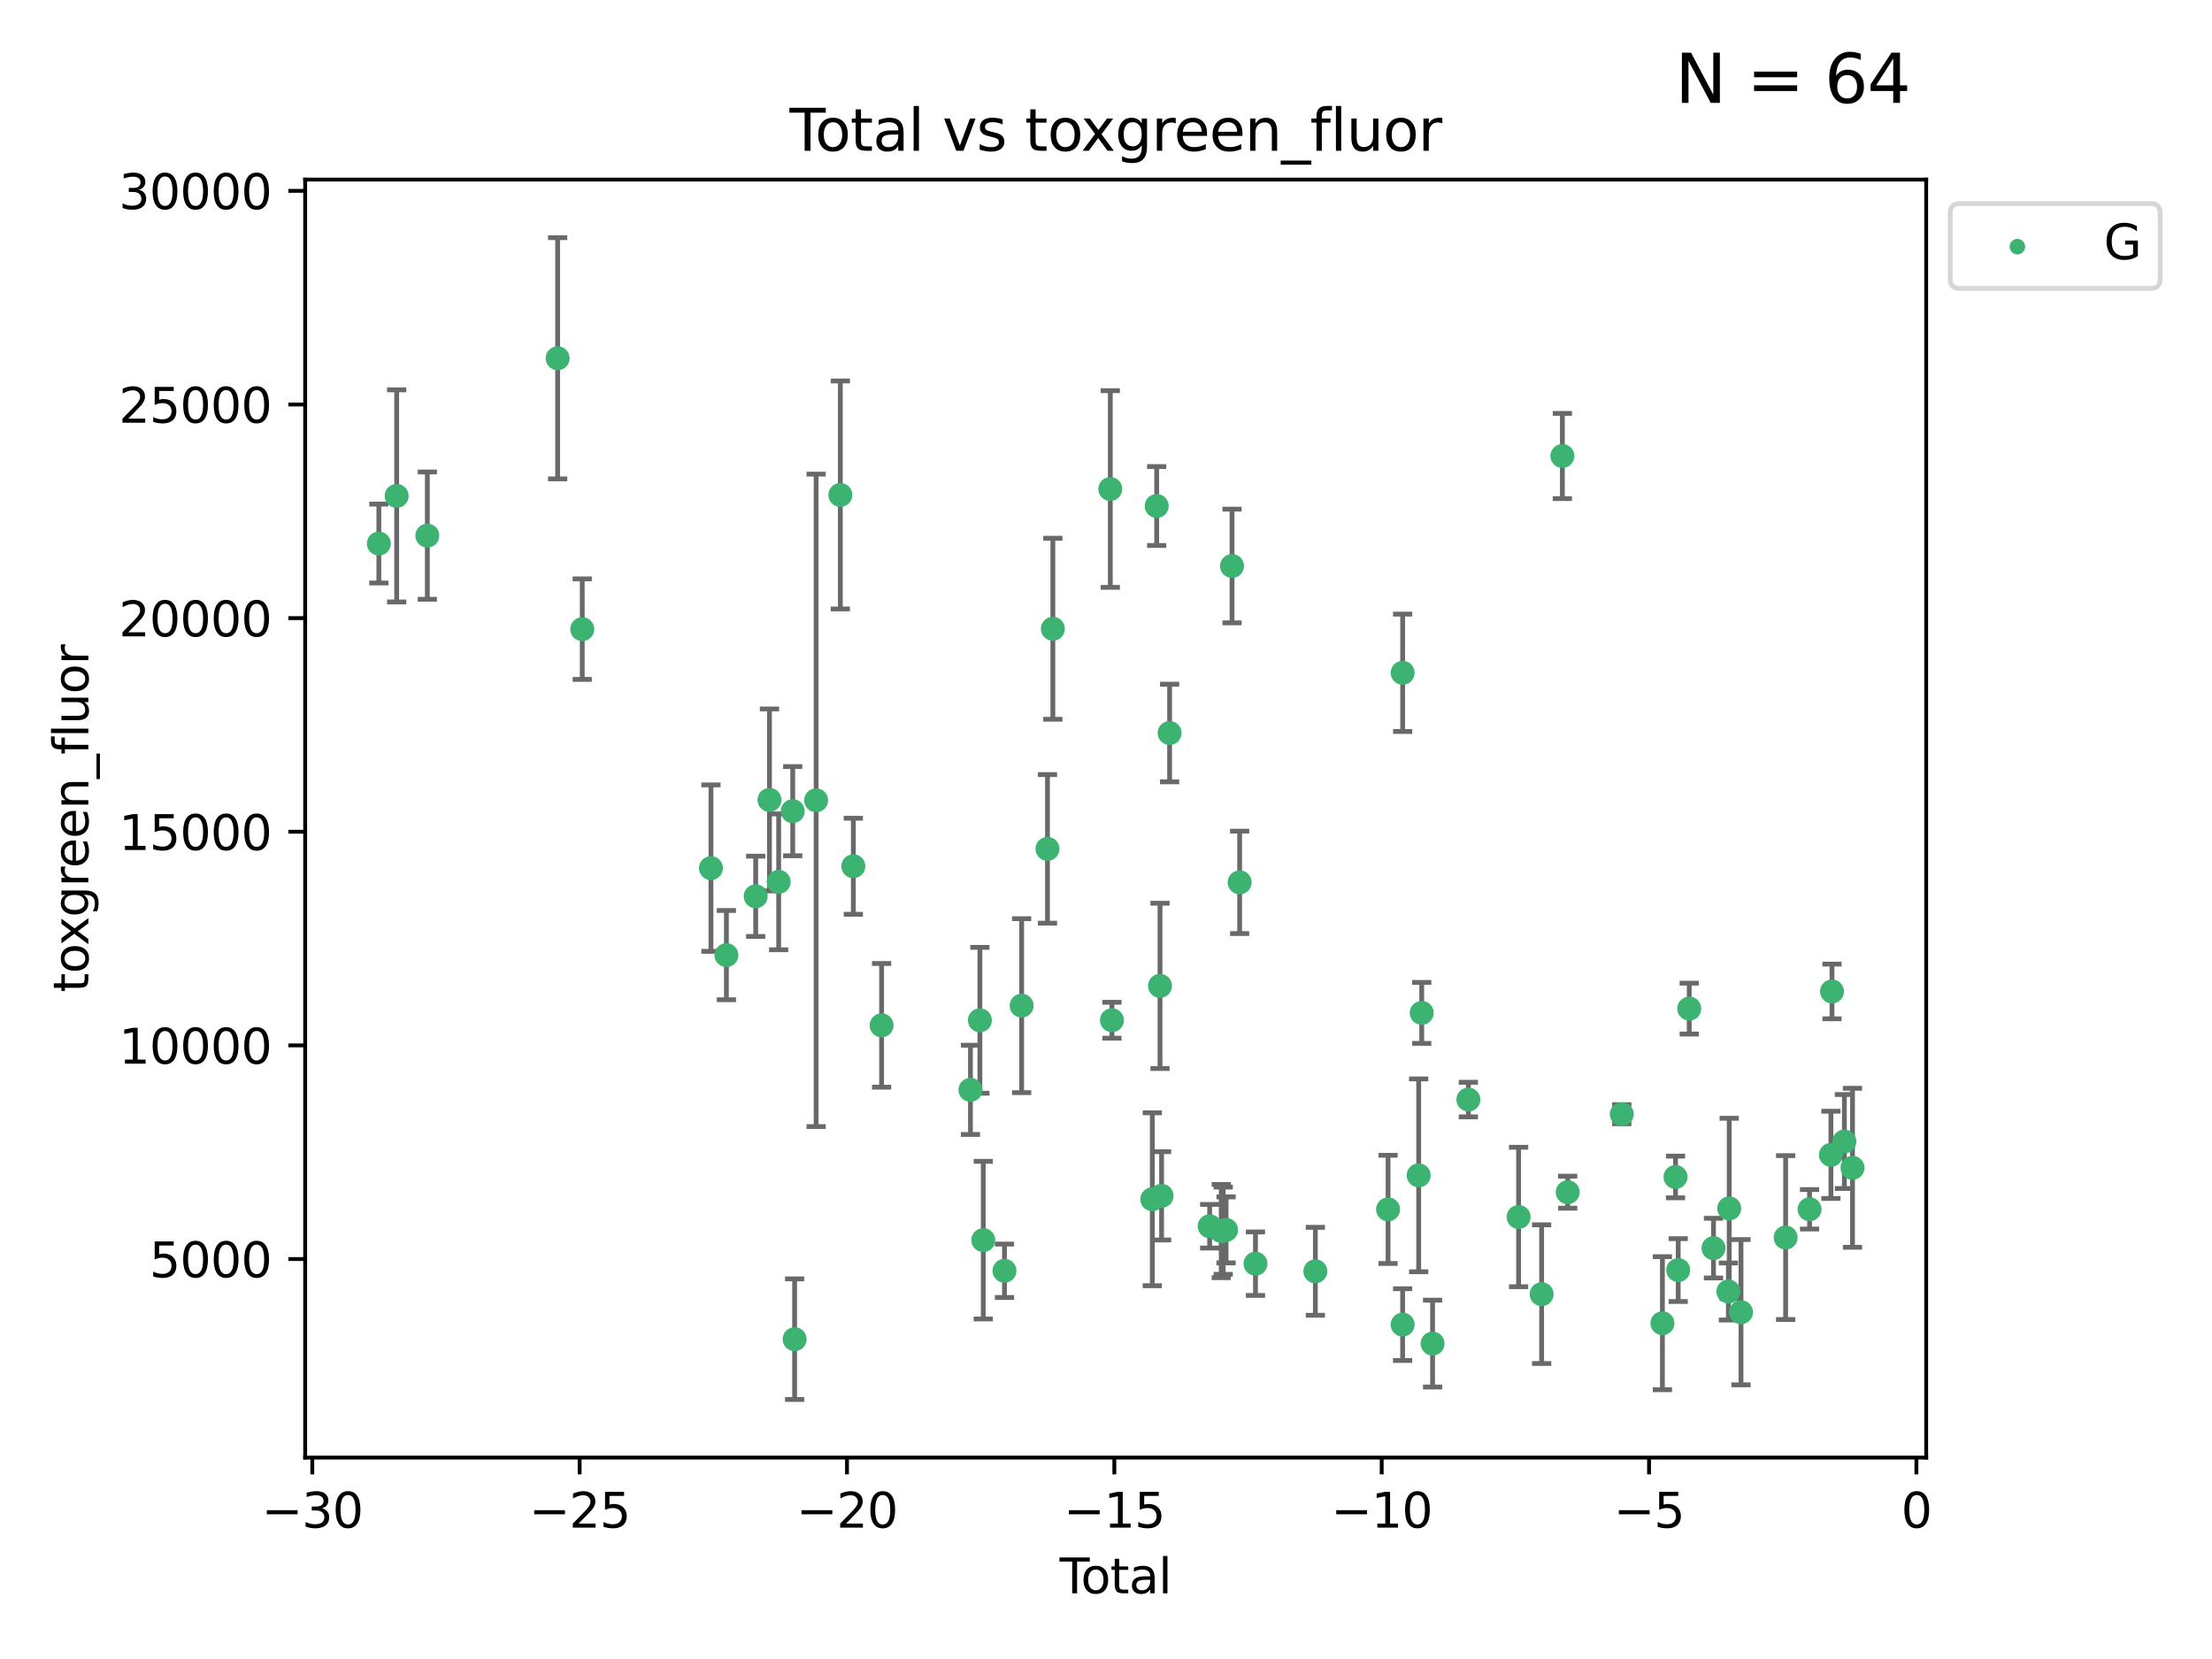 <?xml version="1.0" encoding="utf-8" standalone="no"?>
<!DOCTYPE svg PUBLIC "-//W3C//DTD SVG 1.1//EN"
  "http://www.w3.org/Graphics/SVG/1.1/DTD/svg11.dtd">
<svg xmlns:xlink="http://www.w3.org/1999/xlink" width="460.8pt" height="345.6pt" viewBox="0 0 460.8 345.6" xmlns="http://www.w3.org/2000/svg" version="1.1">
 <defs>
  <style type="text/css">*{stroke-linejoin: round; stroke-linecap: butt}</style>
 </defs>
 <g id="figure_1">
  <g id="patch_1">
   <path d="M 0 345.6 
L 460.8 345.6 
L 460.8 0 
L 0 0 
z
" style="fill: #ffffff"/>
  </g>
  <g id="axes_1">
   <g id="patch_2">
    <path d="M 63.571 303.64 
L 401.26 303.64 
L 401.26 37.411 
L 63.571 37.411 
z
" style="fill: #ffffff"/>
   </g>
   <g id="PathCollection_1">
    <defs>
     <path id="mf6fcb52a21" d="M 0 1.118 
C 0.297 1.118 0.581 1 0.791 0.791 
C 1 0.581 1.118 0.297 1.118 0 
C 1.118 -0.297 1 -0.581 0.791 -0.791 
C 0.581 -1 0.297 -1.118 0 -1.118 
C -0.297 -1.118 -0.581 -1 -0.791 -0.791 
C -1 -0.581 -1.118 -0.297 -1.118 0 
C -1.118 0.297 -1 0.581 -0.791 0.791 
C -0.581 1 -0.297 1.118 0 1.118 
z
" style="stroke: #3cb371"/>
    </defs>
    <g clip-path="url(#p28aef282be)">
     <use xlink:href="#mf6fcb52a21" x="78.921" y="113.233" style="fill: #3cb371; stroke: #3cb371"/>
     <use xlink:href="#mf6fcb52a21" x="82.633" y="103.307" style="fill: #3cb371; stroke: #3cb371"/>
     <use xlink:href="#mf6fcb52a21" x="89.023" y="111.581" style="fill: #3cb371; stroke: #3cb371"/>
     <use xlink:href="#mf6fcb52a21" x="116.167" y="74.635" style="fill: #3cb371; stroke: #3cb371"/>
     <use xlink:href="#mf6fcb52a21" x="121.291" y="131.062" style="fill: #3cb371; stroke: #3cb371"/>
     <use xlink:href="#mf6fcb52a21" x="148.104" y="180.846" style="fill: #3cb371; stroke: #3cb371"/>
     <use xlink:href="#mf6fcb52a21" x="151.322" y="198.966" style="fill: #3cb371; stroke: #3cb371"/>
     <use xlink:href="#mf6fcb52a21" x="157.426" y="186.714" style="fill: #3cb371; stroke: #3cb371"/>
     <use xlink:href="#mf6fcb52a21" x="160.295" y="166.636" style="fill: #3cb371; stroke: #3cb371"/>
     <use xlink:href="#mf6fcb52a21" x="162.212" y="183.704" style="fill: #3cb371; stroke: #3cb371"/>
     <use xlink:href="#mf6fcb52a21" x="165.138" y="168.98" style="fill: #3cb371; stroke: #3cb371"/>
     <use xlink:href="#mf6fcb52a21" x="165.534" y="278.978" style="fill: #3cb371; stroke: #3cb371"/>
     <use xlink:href="#mf6fcb52a21" x="170.015" y="166.723" style="fill: #3cb371; stroke: #3cb371"/>
     <use xlink:href="#mf6fcb52a21" x="175.058" y="103.106" style="fill: #3cb371; stroke: #3cb371"/>
     <use xlink:href="#mf6fcb52a21" x="177.766" y="180.452" style="fill: #3cb371; stroke: #3cb371"/>
     <use xlink:href="#mf6fcb52a21" x="183.65" y="213.596" style="fill: #3cb371; stroke: #3cb371"/>
     <use xlink:href="#mf6fcb52a21" x="202.164" y="227.038" style="fill: #3cb371; stroke: #3cb371"/>
     <use xlink:href="#mf6fcb52a21" x="204.131" y="212.546" style="fill: #3cb371; stroke: #3cb371"/>
     <use xlink:href="#mf6fcb52a21" x="204.833" y="258.347" style="fill: #3cb371; stroke: #3cb371"/>
     <use xlink:href="#mf6fcb52a21" x="209.252" y="264.728" style="fill: #3cb371; stroke: #3cb371"/>
     <use xlink:href="#mf6fcb52a21" x="212.827" y="209.497" style="fill: #3cb371; stroke: #3cb371"/>
     <use xlink:href="#mf6fcb52a21" x="218.21" y="176.836" style="fill: #3cb371; stroke: #3cb371"/>
     <use xlink:href="#mf6fcb52a21" x="219.327" y="130.983" style="fill: #3cb371; stroke: #3cb371"/>
     <use xlink:href="#mf6fcb52a21" x="231.297" y="101.869" style="fill: #3cb371; stroke: #3cb371"/>
     <use xlink:href="#mf6fcb52a21" x="231.64" y="212.532" style="fill: #3cb371; stroke: #3cb371"/>
     <use xlink:href="#mf6fcb52a21" x="240.047" y="249.83" style="fill: #3cb371; stroke: #3cb371"/>
     <use xlink:href="#mf6fcb52a21" x="240.96" y="105.412" style="fill: #3cb371; stroke: #3cb371"/>
     <use xlink:href="#mf6fcb52a21" x="241.65" y="205.375" style="fill: #3cb371; stroke: #3cb371"/>
     <use xlink:href="#mf6fcb52a21" x="241.978" y="249.115" style="fill: #3cb371; stroke: #3cb371"/>
     <use xlink:href="#mf6fcb52a21" x="243.65" y="152.697" style="fill: #3cb371; stroke: #3cb371"/>
     <use xlink:href="#mf6fcb52a21" x="251.994" y="255.448" style="fill: #3cb371; stroke: #3cb371"/>
     <use xlink:href="#mf6fcb52a21" x="254.408" y="256.446" style="fill: #3cb371; stroke: #3cb371"/>
     <use xlink:href="#mf6fcb52a21" x="254.818" y="256.379" style="fill: #3cb371; stroke: #3cb371"/>
     <use xlink:href="#mf6fcb52a21" x="255.414" y="256.212" style="fill: #3cb371; stroke: #3cb371"/>
     <use xlink:href="#mf6fcb52a21" x="256.653" y="117.904" style="fill: #3cb371; stroke: #3cb371"/>
     <use xlink:href="#mf6fcb52a21" x="258.242" y="183.813" style="fill: #3cb371; stroke: #3cb371"/>
     <use xlink:href="#mf6fcb52a21" x="261.539" y="263.246" style="fill: #3cb371; stroke: #3cb371"/>
     <use xlink:href="#mf6fcb52a21" x="274.013" y="264.835" style="fill: #3cb371; stroke: #3cb371"/>
     <use xlink:href="#mf6fcb52a21" x="289.158" y="251.936" style="fill: #3cb371; stroke: #3cb371"/>
     <use xlink:href="#mf6fcb52a21" x="292.193" y="275.94" style="fill: #3cb371; stroke: #3cb371"/>
     <use xlink:href="#mf6fcb52a21" x="292.199" y="140.158" style="fill: #3cb371; stroke: #3cb371"/>
     <use xlink:href="#mf6fcb52a21" x="295.535" y="244.847" style="fill: #3cb371; stroke: #3cb371"/>
     <use xlink:href="#mf6fcb52a21" x="296.17" y="211.001" style="fill: #3cb371; stroke: #3cb371"/>
     <use xlink:href="#mf6fcb52a21" x="298.434" y="279.897" style="fill: #3cb371; stroke: #3cb371"/>
     <use xlink:href="#mf6fcb52a21" x="305.888" y="229.059" style="fill: #3cb371; stroke: #3cb371"/>
     <use xlink:href="#mf6fcb52a21" x="316.353" y="253.522" style="fill: #3cb371; stroke: #3cb371"/>
     <use xlink:href="#mf6fcb52a21" x="321.152" y="269.596" style="fill: #3cb371; stroke: #3cb371"/>
     <use xlink:href="#mf6fcb52a21" x="325.471" y="94.99" style="fill: #3cb371; stroke: #3cb371"/>
     <use xlink:href="#mf6fcb52a21" x="326.583" y="248.354" style="fill: #3cb371; stroke: #3cb371"/>
     <use xlink:href="#mf6fcb52a21" x="337.849" y="232.114" style="fill: #3cb371; stroke: #3cb371"/>
     <use xlink:href="#mf6fcb52a21" x="346.311" y="275.648" style="fill: #3cb371; stroke: #3cb371"/>
     <use xlink:href="#mf6fcb52a21" x="349.042" y="245.187" style="fill: #3cb371; stroke: #3cb371"/>
     <use xlink:href="#mf6fcb52a21" x="349.601" y="264.581" style="fill: #3cb371; stroke: #3cb371"/>
     <use xlink:href="#mf6fcb52a21" x="351.899" y="210.108" style="fill: #3cb371; stroke: #3cb371"/>
     <use xlink:href="#mf6fcb52a21" x="356.954" y="260.009" style="fill: #3cb371; stroke: #3cb371"/>
     <use xlink:href="#mf6fcb52a21" x="360.056" y="269.042" style="fill: #3cb371; stroke: #3cb371"/>
     <use xlink:href="#mf6fcb52a21" x="360.225" y="251.732" style="fill: #3cb371; stroke: #3cb371"/>
     <use xlink:href="#mf6fcb52a21" x="362.682" y="273.358" style="fill: #3cb371; stroke: #3cb371"/>
     <use xlink:href="#mf6fcb52a21" x="371.979" y="257.805" style="fill: #3cb371; stroke: #3cb371"/>
     <use xlink:href="#mf6fcb52a21" x="376.963" y="251.919" style="fill: #3cb371; stroke: #3cb371"/>
     <use xlink:href="#mf6fcb52a21" x="381.414" y="240.576" style="fill: #3cb371; stroke: #3cb371"/>
     <use xlink:href="#mf6fcb52a21" x="381.637" y="206.535" style="fill: #3cb371; stroke: #3cb371"/>
     <use xlink:href="#mf6fcb52a21" x="384.218" y="237.797" style="fill: #3cb371; stroke: #3cb371"/>
     <use xlink:href="#mf6fcb52a21" x="385.911" y="243.276" style="fill: #3cb371; stroke: #3cb371"/>
    </g>
   </g>
   <g id="matplotlib.axis_1">
    <g id="xtick_1">
     <g id="line2d_1">
      <defs>
       <path id="m418c996af1" d="M 0 0 
L 0 3.5 
" style="stroke: #000000; stroke-width: 0.8"/>
      </defs>
      <g>
       <use xlink:href="#m418c996af1" x="65.054" y="303.64" style="stroke: #000000; stroke-width: 0.8"/>
      </g>
     </g>
     <g id="text_1">
      <!-- −30 -->
      <g transform="translate(54.502 318.238)scale(0.1 -0.1)">
       <defs>
        <path id="DejaVuSans-2212" d="M 678 2272 
L 4684 2272 
L 4684 1741 
L 678 1741 
L 678 2272 
z
" transform="scale(0.016)"/>
        <path id="DejaVuSans-33" d="M 2597 2516 
Q 3050 2419 3304 2112 
Q 3559 1806 3559 1356 
Q 3559 666 3084 287 
Q 2609 -91 1734 -91 
Q 1441 -91 1130 -33 
Q 819 25 488 141 
L 488 750 
Q 750 597 1062 519 
Q 1375 441 1716 441 
Q 2309 441 2620 675 
Q 2931 909 2931 1356 
Q 2931 1769 2642 2001 
Q 2353 2234 1838 2234 
L 1294 2234 
L 1294 2753 
L 1863 2753 
Q 2328 2753 2575 2939 
Q 2822 3125 2822 3475 
Q 2822 3834 2567 4026 
Q 2313 4219 1838 4219 
Q 1578 4219 1281 4162 
Q 984 4106 628 3988 
L 628 4550 
Q 988 4650 1302 4700 
Q 1616 4750 1894 4750 
Q 2613 4750 3031 4423 
Q 3450 4097 3450 3541 
Q 3450 3153 3228 2886 
Q 3006 2619 2597 2516 
z
" transform="scale(0.016)"/>
        <path id="DejaVuSans-30" d="M 2034 4250 
Q 1547 4250 1301 3770 
Q 1056 3291 1056 2328 
Q 1056 1369 1301 889 
Q 1547 409 2034 409 
Q 2525 409 2770 889 
Q 3016 1369 3016 2328 
Q 3016 3291 2770 3770 
Q 2525 4250 2034 4250 
z
M 2034 4750 
Q 2819 4750 3233 4129 
Q 3647 3509 3647 2328 
Q 3647 1150 3233 529 
Q 2819 -91 2034 -91 
Q 1250 -91 836 529 
Q 422 1150 422 2328 
Q 422 3509 836 4129 
Q 1250 4750 2034 4750 
z
" transform="scale(0.016)"/>
       </defs>
       <use xlink:href="#DejaVuSans-2212"/>
       <use xlink:href="#DejaVuSans-33" x="83.789"/>
       <use xlink:href="#DejaVuSans-30" x="147.412"/>
      </g>
     </g>
    </g>
    <g id="xtick_2">
     <g id="line2d_2">
      <g>
       <use xlink:href="#m418c996af1" x="120.749" y="303.64" style="stroke: #000000; stroke-width: 0.8"/>
      </g>
     </g>
     <g id="text_2">
      <!-- −25 -->
      <g transform="translate(110.196 318.238)scale(0.1 -0.1)">
       <defs>
        <path id="DejaVuSans-32" d="M 1228 531 
L 3431 531 
L 3431 0 
L 469 0 
L 469 531 
Q 828 903 1448 1529 
Q 2069 2156 2228 2338 
Q 2531 2678 2651 2914 
Q 2772 3150 2772 3378 
Q 2772 3750 2511 3984 
Q 2250 4219 1831 4219 
Q 1534 4219 1204 4116 
Q 875 4013 500 3803 
L 500 4441 
Q 881 4594 1212 4672 
Q 1544 4750 1819 4750 
Q 2544 4750 2975 4387 
Q 3406 4025 3406 3419 
Q 3406 3131 3298 2873 
Q 3191 2616 2906 2266 
Q 2828 2175 2409 1742 
Q 1991 1309 1228 531 
z
" transform="scale(0.016)"/>
        <path id="DejaVuSans-35" d="M 691 4666 
L 3169 4666 
L 3169 4134 
L 1269 4134 
L 1269 2991 
Q 1406 3038 1543 3061 
Q 1681 3084 1819 3084 
Q 2600 3084 3056 2656 
Q 3513 2228 3513 1497 
Q 3513 744 3044 326 
Q 2575 -91 1722 -91 
Q 1428 -91 1123 -41 
Q 819 9 494 109 
L 494 744 
Q 775 591 1075 516 
Q 1375 441 1709 441 
Q 2250 441 2565 725 
Q 2881 1009 2881 1497 
Q 2881 1984 2565 2268 
Q 2250 2553 1709 2553 
Q 1456 2553 1204 2497 
Q 953 2441 691 2322 
L 691 4666 
z
" transform="scale(0.016)"/>
       </defs>
       <use xlink:href="#DejaVuSans-2212"/>
       <use xlink:href="#DejaVuSans-32" x="83.789"/>
       <use xlink:href="#DejaVuSans-35" x="147.412"/>
      </g>
     </g>
    </g>
    <g id="xtick_3">
     <g id="line2d_3">
      <g>
       <use xlink:href="#m418c996af1" x="176.443" y="303.64" style="stroke: #000000; stroke-width: 0.8"/>
      </g>
     </g>
     <g id="text_3">
      <!-- −20 -->
      <g transform="translate(165.891 318.238)scale(0.1 -0.1)">
       <use xlink:href="#DejaVuSans-2212"/>
       <use xlink:href="#DejaVuSans-32" x="83.789"/>
       <use xlink:href="#DejaVuSans-30" x="147.412"/>
      </g>
     </g>
    </g>
    <g id="xtick_4">
     <g id="line2d_4">
      <g>
       <use xlink:href="#m418c996af1" x="232.138" y="303.64" style="stroke: #000000; stroke-width: 0.8"/>
      </g>
     </g>
     <g id="text_4">
      <!-- −15 -->
      <g transform="translate(221.586 318.238)scale(0.1 -0.1)">
       <defs>
        <path id="DejaVuSans-31" d="M 794 531 
L 1825 531 
L 1825 4091 
L 703 3866 
L 703 4441 
L 1819 4666 
L 2450 4666 
L 2450 531 
L 3481 531 
L 3481 0 
L 794 0 
L 794 531 
z
" transform="scale(0.016)"/>
       </defs>
       <use xlink:href="#DejaVuSans-2212"/>
       <use xlink:href="#DejaVuSans-31" x="83.789"/>
       <use xlink:href="#DejaVuSans-35" x="147.412"/>
      </g>
     </g>
    </g>
    <g id="xtick_5">
     <g id="line2d_5">
      <g>
       <use xlink:href="#m418c996af1" x="287.833" y="303.64" style="stroke: #000000; stroke-width: 0.8"/>
      </g>
     </g>
     <g id="text_5">
      <!-- −10 -->
      <g transform="translate(277.281 318.238)scale(0.1 -0.1)">
       <use xlink:href="#DejaVuSans-2212"/>
       <use xlink:href="#DejaVuSans-31" x="83.789"/>
       <use xlink:href="#DejaVuSans-30" x="147.412"/>
      </g>
     </g>
    </g>
    <g id="xtick_6">
     <g id="line2d_6">
      <g>
       <use xlink:href="#m418c996af1" x="343.528" y="303.64" style="stroke: #000000; stroke-width: 0.8"/>
      </g>
     </g>
     <g id="text_6">
      <!-- −5 -->
      <g transform="translate(336.156 318.238)scale(0.1 -0.1)">
       <use xlink:href="#DejaVuSans-2212"/>
       <use xlink:href="#DejaVuSans-35" x="83.789"/>
      </g>
     </g>
    </g>
    <g id="xtick_7">
     <g id="line2d_7">
      <g>
       <use xlink:href="#m418c996af1" x="399.222" y="303.64" style="stroke: #000000; stroke-width: 0.8"/>
      </g>
     </g>
     <g id="text_7">
      <!-- 0 -->
      <g transform="translate(396.041 318.238)scale(0.1 -0.1)">
       <use xlink:href="#DejaVuSans-30"/>
      </g>
     </g>
    </g>
    <g id="text_8">
     <!-- Total -->
     <g transform="translate(220.739 331.917)scale(0.1 -0.1)">
      <defs>
       <path id="DejaVuSans-54" d="M -19 4666 
L 3928 4666 
L 3928 4134 
L 2272 4134 
L 2272 0 
L 1638 0 
L 1638 4134 
L -19 4134 
L -19 4666 
z
" transform="scale(0.016)"/>
       <path id="DejaVuSans-6f" d="M 1959 3097 
Q 1497 3097 1228 2736 
Q 959 2375 959 1747 
Q 959 1119 1226 758 
Q 1494 397 1959 397 
Q 2419 397 2687 759 
Q 2956 1122 2956 1747 
Q 2956 2369 2687 2733 
Q 2419 3097 1959 3097 
z
M 1959 3584 
Q 2709 3584 3137 3096 
Q 3566 2609 3566 1747 
Q 3566 888 3137 398 
Q 2709 -91 1959 -91 
Q 1206 -91 779 398 
Q 353 888 353 1747 
Q 353 2609 779 3096 
Q 1206 3584 1959 3584 
z
" transform="scale(0.016)"/>
       <path id="DejaVuSans-74" d="M 1172 4494 
L 1172 3500 
L 2356 3500 
L 2356 3053 
L 1172 3053 
L 1172 1153 
Q 1172 725 1289 603 
Q 1406 481 1766 481 
L 2356 481 
L 2356 0 
L 1766 0 
Q 1100 0 847 248 
Q 594 497 594 1153 
L 594 3053 
L 172 3053 
L 172 3500 
L 594 3500 
L 594 4494 
L 1172 4494 
z
" transform="scale(0.016)"/>
       <path id="DejaVuSans-61" d="M 2194 1759 
Q 1497 1759 1228 1600 
Q 959 1441 959 1056 
Q 959 750 1161 570 
Q 1363 391 1709 391 
Q 2188 391 2477 730 
Q 2766 1069 2766 1631 
L 2766 1759 
L 2194 1759 
z
M 3341 1997 
L 3341 0 
L 2766 0 
L 2766 531 
Q 2569 213 2275 61 
Q 1981 -91 1556 -91 
Q 1019 -91 701 211 
Q 384 513 384 1019 
Q 384 1609 779 1909 
Q 1175 2209 1959 2209 
L 2766 2209 
L 2766 2266 
Q 2766 2663 2505 2880 
Q 2244 3097 1772 3097 
Q 1472 3097 1187 3025 
Q 903 2953 641 2809 
L 641 3341 
Q 956 3463 1253 3523 
Q 1550 3584 1831 3584 
Q 2591 3584 2966 3190 
Q 3341 2797 3341 1997 
z
" transform="scale(0.016)"/>
       <path id="DejaVuSans-6c" d="M 603 4863 
L 1178 4863 
L 1178 0 
L 603 0 
L 603 4863 
z
" transform="scale(0.016)"/>
      </defs>
      <use xlink:href="#DejaVuSans-54"/>
      <use xlink:href="#DejaVuSans-6f" x="44.084"/>
      <use xlink:href="#DejaVuSans-74" x="105.266"/>
      <use xlink:href="#DejaVuSans-61" x="144.475"/>
      <use xlink:href="#DejaVuSans-6c" x="205.754"/>
     </g>
    </g>
   </g>
   <g id="matplotlib.axis_2">
    <g id="ytick_1">
     <g id="line2d_8">
      <defs>
       <path id="m7e82c7d808" d="M 0 0 
L -3.5 0 
" style="stroke: #000000; stroke-width: 0.8"/>
      </defs>
      <g>
       <use xlink:href="#m7e82c7d808" x="63.571" y="262.28" style="stroke: #000000; stroke-width: 0.8"/>
      </g>
     </g>
     <g id="text_9">
      <!-- 5000 -->
      <g transform="translate(31.121 266.079)scale(0.1 -0.1)">
       <use xlink:href="#DejaVuSans-35"/>
       <use xlink:href="#DejaVuSans-30" x="63.623"/>
       <use xlink:href="#DejaVuSans-30" x="127.246"/>
       <use xlink:href="#DejaVuSans-30" x="190.869"/>
      </g>
     </g>
    </g>
    <g id="ytick_2">
     <g id="line2d_9">
      <g>
       <use xlink:href="#m7e82c7d808" x="63.571" y="217.776" style="stroke: #000000; stroke-width: 0.8"/>
      </g>
     </g>
     <g id="text_10">
      <!-- 10000 -->
      <g transform="translate(24.759 221.575)scale(0.1 -0.1)">
       <use xlink:href="#DejaVuSans-31"/>
       <use xlink:href="#DejaVuSans-30" x="63.623"/>
       <use xlink:href="#DejaVuSans-30" x="127.246"/>
       <use xlink:href="#DejaVuSans-30" x="190.869"/>
       <use xlink:href="#DejaVuSans-30" x="254.492"/>
      </g>
     </g>
    </g>
    <g id="ytick_3">
     <g id="line2d_10">
      <g>
       <use xlink:href="#m7e82c7d808" x="63.571" y="173.271" style="stroke: #000000; stroke-width: 0.8"/>
      </g>
     </g>
     <g id="text_11">
      <!-- 15000 -->
      <g transform="translate(24.759 177.07)scale(0.1 -0.1)">
       <use xlink:href="#DejaVuSans-31"/>
       <use xlink:href="#DejaVuSans-35" x="63.623"/>
       <use xlink:href="#DejaVuSans-30" x="127.246"/>
       <use xlink:href="#DejaVuSans-30" x="190.869"/>
       <use xlink:href="#DejaVuSans-30" x="254.492"/>
      </g>
     </g>
    </g>
    <g id="ytick_4">
     <g id="line2d_11">
      <g>
       <use xlink:href="#m7e82c7d808" x="63.571" y="128.766" style="stroke: #000000; stroke-width: 0.8"/>
      </g>
     </g>
     <g id="text_12">
      <!-- 20000 -->
      <g transform="translate(24.759 132.566)scale(0.1 -0.1)">
       <use xlink:href="#DejaVuSans-32"/>
       <use xlink:href="#DejaVuSans-30" x="63.623"/>
       <use xlink:href="#DejaVuSans-30" x="127.246"/>
       <use xlink:href="#DejaVuSans-30" x="190.869"/>
       <use xlink:href="#DejaVuSans-30" x="254.492"/>
      </g>
     </g>
    </g>
    <g id="ytick_5">
     <g id="line2d_12">
      <g>
       <use xlink:href="#m7e82c7d808" x="63.571" y="84.262" style="stroke: #000000; stroke-width: 0.8"/>
      </g>
     </g>
     <g id="text_13">
      <!-- 25000 -->
      <g transform="translate(24.759 88.061)scale(0.1 -0.1)">
       <use xlink:href="#DejaVuSans-32"/>
       <use xlink:href="#DejaVuSans-35" x="63.623"/>
       <use xlink:href="#DejaVuSans-30" x="127.246"/>
       <use xlink:href="#DejaVuSans-30" x="190.869"/>
       <use xlink:href="#DejaVuSans-30" x="254.492"/>
      </g>
     </g>
    </g>
    <g id="ytick_6">
     <g id="line2d_13">
      <g>
       <use xlink:href="#m7e82c7d808" x="63.571" y="39.757" style="stroke: #000000; stroke-width: 0.8"/>
      </g>
     </g>
     <g id="text_14">
      <!-- 30000 -->
      <g transform="translate(24.759 43.557)scale(0.1 -0.1)">
       <use xlink:href="#DejaVuSans-33"/>
       <use xlink:href="#DejaVuSans-30" x="63.623"/>
       <use xlink:href="#DejaVuSans-30" x="127.246"/>
       <use xlink:href="#DejaVuSans-30" x="190.869"/>
       <use xlink:href="#DejaVuSans-30" x="254.492"/>
      </g>
     </g>
    </g>
    <g id="text_15">
     <!-- toxgreen_fluor -->
     <g transform="translate(18.401 206.72)rotate(-90)scale(0.1 -0.1)">
      <defs>
       <path id="DejaVuSans-78" d="M 3513 3500 
L 2247 1797 
L 3578 0 
L 2900 0 
L 1881 1375 
L 863 0 
L 184 0 
L 1544 1831 
L 300 3500 
L 978 3500 
L 1906 2253 
L 2834 3500 
L 3513 3500 
z
" transform="scale(0.016)"/>
       <path id="DejaVuSans-67" d="M 2906 1791 
Q 2906 2416 2648 2759 
Q 2391 3103 1925 3103 
Q 1463 3103 1205 2759 
Q 947 2416 947 1791 
Q 947 1169 1205 825 
Q 1463 481 1925 481 
Q 2391 481 2648 825 
Q 2906 1169 2906 1791 
z
M 3481 434 
Q 3481 -459 3084 -895 
Q 2688 -1331 1869 -1331 
Q 1566 -1331 1297 -1286 
Q 1028 -1241 775 -1147 
L 775 -588 
Q 1028 -725 1275 -790 
Q 1522 -856 1778 -856 
Q 2344 -856 2625 -561 
Q 2906 -266 2906 331 
L 2906 616 
Q 2728 306 2450 153 
Q 2172 0 1784 0 
Q 1141 0 747 490 
Q 353 981 353 1791 
Q 353 2603 747 3093 
Q 1141 3584 1784 3584 
Q 2172 3584 2450 3431 
Q 2728 3278 2906 2969 
L 2906 3500 
L 3481 3500 
L 3481 434 
z
" transform="scale(0.016)"/>
       <path id="DejaVuSans-72" d="M 2631 2963 
Q 2534 3019 2420 3045 
Q 2306 3072 2169 3072 
Q 1681 3072 1420 2755 
Q 1159 2438 1159 1844 
L 1159 0 
L 581 0 
L 581 3500 
L 1159 3500 
L 1159 2956 
Q 1341 3275 1631 3429 
Q 1922 3584 2338 3584 
Q 2397 3584 2469 3576 
Q 2541 3569 2628 3553 
L 2631 2963 
z
" transform="scale(0.016)"/>
       <path id="DejaVuSans-65" d="M 3597 1894 
L 3597 1613 
L 953 1613 
Q 991 1019 1311 708 
Q 1631 397 2203 397 
Q 2534 397 2845 478 
Q 3156 559 3463 722 
L 3463 178 
Q 3153 47 2828 -22 
Q 2503 -91 2169 -91 
Q 1331 -91 842 396 
Q 353 884 353 1716 
Q 353 2575 817 3079 
Q 1281 3584 2069 3584 
Q 2775 3584 3186 3129 
Q 3597 2675 3597 1894 
z
M 3022 2063 
Q 3016 2534 2758 2815 
Q 2500 3097 2075 3097 
Q 1594 3097 1305 2825 
Q 1016 2553 972 2059 
L 3022 2063 
z
" transform="scale(0.016)"/>
       <path id="DejaVuSans-6e" d="M 3513 2113 
L 3513 0 
L 2938 0 
L 2938 2094 
Q 2938 2591 2744 2837 
Q 2550 3084 2163 3084 
Q 1697 3084 1428 2787 
Q 1159 2491 1159 1978 
L 1159 0 
L 581 0 
L 581 3500 
L 1159 3500 
L 1159 2956 
Q 1366 3272 1645 3428 
Q 1925 3584 2291 3584 
Q 2894 3584 3203 3211 
Q 3513 2838 3513 2113 
z
" transform="scale(0.016)"/>
       <path id="DejaVuSans-5f" d="M 3263 -1063 
L 3263 -1509 
L -63 -1509 
L -63 -1063 
L 3263 -1063 
z
" transform="scale(0.016)"/>
       <path id="DejaVuSans-66" d="M 2375 4863 
L 2375 4384 
L 1825 4384 
Q 1516 4384 1395 4259 
Q 1275 4134 1275 3809 
L 1275 3500 
L 2222 3500 
L 2222 3053 
L 1275 3053 
L 1275 0 
L 697 0 
L 697 3053 
L 147 3053 
L 147 3500 
L 697 3500 
L 697 3744 
Q 697 4328 969 4595 
Q 1241 4863 1831 4863 
L 2375 4863 
z
" transform="scale(0.016)"/>
       <path id="DejaVuSans-75" d="M 544 1381 
L 544 3500 
L 1119 3500 
L 1119 1403 
Q 1119 906 1312 657 
Q 1506 409 1894 409 
Q 2359 409 2629 706 
Q 2900 1003 2900 1516 
L 2900 3500 
L 3475 3500 
L 3475 0 
L 2900 0 
L 2900 538 
Q 2691 219 2414 64 
Q 2138 -91 1772 -91 
Q 1169 -91 856 284 
Q 544 659 544 1381 
z
M 1991 3584 
L 1991 3584 
z
" transform="scale(0.016)"/>
      </defs>
      <use xlink:href="#DejaVuSans-74"/>
      <use xlink:href="#DejaVuSans-6f" x="39.209"/>
      <use xlink:href="#DejaVuSans-78" x="97.266"/>
      <use xlink:href="#DejaVuSans-67" x="156.445"/>
      <use xlink:href="#DejaVuSans-72" x="219.922"/>
      <use xlink:href="#DejaVuSans-65" x="258.785"/>
      <use xlink:href="#DejaVuSans-65" x="320.309"/>
      <use xlink:href="#DejaVuSans-6e" x="381.832"/>
      <use xlink:href="#DejaVuSans-5f" x="445.211"/>
      <use xlink:href="#DejaVuSans-66" x="495.211"/>
      <use xlink:href="#DejaVuSans-6c" x="530.416"/>
      <use xlink:href="#DejaVuSans-75" x="558.199"/>
      <use xlink:href="#DejaVuSans-6f" x="621.578"/>
      <use xlink:href="#DejaVuSans-72" x="682.76"/>
     </g>
    </g>
   </g>
   <g id="LineCollection_1">
    <path d="M 78.921 121.452 
L 78.921 105.014 
" clip-path="url(#p28aef282be)" style="fill: none; stroke: #696969"/>
    <path d="M 82.633 125.4 
L 82.633 81.213 
" clip-path="url(#p28aef282be)" style="fill: none; stroke: #696969"/>
    <path d="M 89.023 124.842 
L 89.023 98.321 
" clip-path="url(#p28aef282be)" style="fill: none; stroke: #696969"/>
    <path d="M 116.167 99.758 
L 116.167 49.513 
" clip-path="url(#p28aef282be)" style="fill: none; stroke: #696969"/>
    <path d="M 121.291 141.534 
L 121.291 120.591 
" clip-path="url(#p28aef282be)" style="fill: none; stroke: #696969"/>
    <path d="M 148.104 198.182 
L 148.104 163.511 
" clip-path="url(#p28aef282be)" style="fill: none; stroke: #696969"/>
    <path d="M 151.322 208.262 
L 151.322 189.671 
" clip-path="url(#p28aef282be)" style="fill: none; stroke: #696969"/>
    <path d="M 157.426 195.077 
L 157.426 178.351 
" clip-path="url(#p28aef282be)" style="fill: none; stroke: #696969"/>
    <path d="M 160.295 185.587 
L 160.295 147.684 
" clip-path="url(#p28aef282be)" style="fill: none; stroke: #696969"/>
    <path d="M 162.212 197.857 
L 162.212 169.55 
" clip-path="url(#p28aef282be)" style="fill: none; stroke: #696969"/>
    <path d="M 165.138 178.273 
L 165.138 159.686 
" clip-path="url(#p28aef282be)" style="fill: none; stroke: #696969"/>
    <path d="M 165.534 291.539 
L 165.534 266.417 
" clip-path="url(#p28aef282be)" style="fill: none; stroke: #696969"/>
    <path d="M 170.015 234.685 
L 170.015 98.761 
" clip-path="url(#p28aef282be)" style="fill: none; stroke: #696969"/>
    <path d="M 175.058 126.851 
L 175.058 79.362 
" clip-path="url(#p28aef282be)" style="fill: none; stroke: #696969"/>
    <path d="M 177.766 190.455 
L 177.766 170.449 
" clip-path="url(#p28aef282be)" style="fill: none; stroke: #696969"/>
    <path d="M 183.65 226.481 
L 183.65 200.711 
" clip-path="url(#p28aef282be)" style="fill: none; stroke: #696969"/>
    <path d="M 202.164 236.332 
L 202.164 217.743 
" clip-path="url(#p28aef282be)" style="fill: none; stroke: #696969"/>
    <path d="M 204.131 227.736 
L 204.131 197.355 
" clip-path="url(#p28aef282be)" style="fill: none; stroke: #696969"/>
    <path d="M 204.833 274.768 
L 204.833 241.926 
" clip-path="url(#p28aef282be)" style="fill: none; stroke: #696969"/>
    <path d="M 209.252 270.289 
L 209.252 259.167 
" clip-path="url(#p28aef282be)" style="fill: none; stroke: #696969"/>
    <path d="M 212.827 227.615 
L 212.827 191.378 
" clip-path="url(#p28aef282be)" style="fill: none; stroke: #696969"/>
    <path d="M 218.21 192.315 
L 218.21 161.357 
" clip-path="url(#p28aef282be)" style="fill: none; stroke: #696969"/>
    <path d="M 219.327 149.836 
L 219.327 112.13 
" clip-path="url(#p28aef282be)" style="fill: none; stroke: #696969"/>
    <path d="M 231.297 122.356 
L 231.297 81.383 
" clip-path="url(#p28aef282be)" style="fill: none; stroke: #696969"/>
    <path d="M 231.64 216.273 
L 231.64 208.791 
" clip-path="url(#p28aef282be)" style="fill: none; stroke: #696969"/>
    <path d="M 240.047 267.843 
L 240.047 231.817 
" clip-path="url(#p28aef282be)" style="fill: none; stroke: #696969"/>
    <path d="M 240.96 113.633 
L 240.96 97.191 
" clip-path="url(#p28aef282be)" style="fill: none; stroke: #696969"/>
    <path d="M 241.65 222.587 
L 241.65 188.164 
" clip-path="url(#p28aef282be)" style="fill: none; stroke: #696969"/>
    <path d="M 241.978 258.311 
L 241.978 239.919 
" clip-path="url(#p28aef282be)" style="fill: none; stroke: #696969"/>
    <path d="M 243.65 162.865 
L 243.65 142.529 
" clip-path="url(#p28aef282be)" style="fill: none; stroke: #696969"/>
    <path d="M 251.994 259.991 
L 251.994 250.906 
" clip-path="url(#p28aef282be)" style="fill: none; stroke: #696969"/>
    <path d="M 254.408 266.158 
L 254.408 246.735 
" clip-path="url(#p28aef282be)" style="fill: none; stroke: #696969"/>
    <path d="M 254.818 265.466 
L 254.818 247.292 
" clip-path="url(#p28aef282be)" style="fill: none; stroke: #696969"/>
    <path d="M 255.414 263.086 
L 255.414 249.337 
" clip-path="url(#p28aef282be)" style="fill: none; stroke: #696969"/>
    <path d="M 256.653 129.748 
L 256.653 106.06 
" clip-path="url(#p28aef282be)" style="fill: none; stroke: #696969"/>
    <path d="M 258.242 194.479 
L 258.242 173.146 
" clip-path="url(#p28aef282be)" style="fill: none; stroke: #696969"/>
    <path d="M 261.539 269.865 
L 261.539 256.627 
" clip-path="url(#p28aef282be)" style="fill: none; stroke: #696969"/>
    <path d="M 274.013 273.993 
L 274.013 255.678 
" clip-path="url(#p28aef282be)" style="fill: none; stroke: #696969"/>
    <path d="M 289.158 263.205 
L 289.158 240.667 
" clip-path="url(#p28aef282be)" style="fill: none; stroke: #696969"/>
    <path d="M 292.193 283.415 
L 292.193 268.465 
" clip-path="url(#p28aef282be)" style="fill: none; stroke: #696969"/>
    <path d="M 292.199 152.384 
L 292.199 127.931 
" clip-path="url(#p28aef282be)" style="fill: none; stroke: #696969"/>
    <path d="M 295.535 264.938 
L 295.535 224.757 
" clip-path="url(#p28aef282be)" style="fill: none; stroke: #696969"/>
    <path d="M 296.17 217.354 
L 296.17 204.648 
" clip-path="url(#p28aef282be)" style="fill: none; stroke: #696969"/>
    <path d="M 298.434 288.941 
L 298.434 270.852 
" clip-path="url(#p28aef282be)" style="fill: none; stroke: #696969"/>
    <path d="M 305.888 232.66 
L 305.888 225.459 
" clip-path="url(#p28aef282be)" style="fill: none; stroke: #696969"/>
    <path d="M 316.353 268.046 
L 316.353 238.997 
" clip-path="url(#p28aef282be)" style="fill: none; stroke: #696969"/>
    <path d="M 321.152 284.043 
L 321.152 255.148 
" clip-path="url(#p28aef282be)" style="fill: none; stroke: #696969"/>
    <path d="M 325.471 103.864 
L 325.471 86.117 
" clip-path="url(#p28aef282be)" style="fill: none; stroke: #696969"/>
    <path d="M 326.583 251.689 
L 326.583 245.019 
" clip-path="url(#p28aef282be)" style="fill: none; stroke: #696969"/>
    <path d="M 337.849 234.103 
L 337.849 230.125 
" clip-path="url(#p28aef282be)" style="fill: none; stroke: #696969"/>
    <path d="M 346.311 289.507 
L 346.311 261.79 
" clip-path="url(#p28aef282be)" style="fill: none; stroke: #696969"/>
    <path d="M 349.042 249.527 
L 349.042 240.846 
" clip-path="url(#p28aef282be)" style="fill: none; stroke: #696969"/>
    <path d="M 349.601 271.128 
L 349.601 258.035 
" clip-path="url(#p28aef282be)" style="fill: none; stroke: #696969"/>
    <path d="M 351.899 215.408 
L 351.899 204.808 
" clip-path="url(#p28aef282be)" style="fill: none; stroke: #696969"/>
    <path d="M 356.954 266.223 
L 356.954 253.794 
" clip-path="url(#p28aef282be)" style="fill: none; stroke: #696969"/>
    <path d="M 360.056 274.982 
L 360.056 263.102 
" clip-path="url(#p28aef282be)" style="fill: none; stroke: #696969"/>
    <path d="M 360.225 270.508 
L 360.225 232.956 
" clip-path="url(#p28aef282be)" style="fill: none; stroke: #696969"/>
    <path d="M 362.682 288.487 
L 362.682 258.229 
" clip-path="url(#p28aef282be)" style="fill: none; stroke: #696969"/>
    <path d="M 371.979 274.873 
L 371.979 240.738 
" clip-path="url(#p28aef282be)" style="fill: none; stroke: #696969"/>
    <path d="M 376.963 256.03 
L 376.963 247.807 
" clip-path="url(#p28aef282be)" style="fill: none; stroke: #696969"/>
    <path d="M 381.414 249.662 
L 381.414 231.489 
" clip-path="url(#p28aef282be)" style="fill: none; stroke: #696969"/>
    <path d="M 381.637 212.229 
L 381.637 200.84 
" clip-path="url(#p28aef282be)" style="fill: none; stroke: #696969"/>
    <path d="M 384.218 247.585 
L 384.218 228.01 
" clip-path="url(#p28aef282be)" style="fill: none; stroke: #696969"/>
    <path d="M 385.911 259.839 
L 385.911 226.712 
" clip-path="url(#p28aef282be)" style="fill: none; stroke: #696969"/>
   </g>
   <g id="line2d_14">
    <defs>
     <path id="m8096241540" d="M 2 0 
L -2 -0 
" style="stroke: #696969"/>
    </defs>
    <g clip-path="url(#p28aef282be)">
     <use xlink:href="#m8096241540" x="78.921" y="121.452" style="fill: #696969; stroke: #696969"/>
     <use xlink:href="#m8096241540" x="82.633" y="125.4" style="fill: #696969; stroke: #696969"/>
     <use xlink:href="#m8096241540" x="89.023" y="124.842" style="fill: #696969; stroke: #696969"/>
     <use xlink:href="#m8096241540" x="116.167" y="99.758" style="fill: #696969; stroke: #696969"/>
     <use xlink:href="#m8096241540" x="121.291" y="141.534" style="fill: #696969; stroke: #696969"/>
     <use xlink:href="#m8096241540" x="148.104" y="198.182" style="fill: #696969; stroke: #696969"/>
     <use xlink:href="#m8096241540" x="151.322" y="208.262" style="fill: #696969; stroke: #696969"/>
     <use xlink:href="#m8096241540" x="157.426" y="195.077" style="fill: #696969; stroke: #696969"/>
     <use xlink:href="#m8096241540" x="160.295" y="185.587" style="fill: #696969; stroke: #696969"/>
     <use xlink:href="#m8096241540" x="162.212" y="197.857" style="fill: #696969; stroke: #696969"/>
     <use xlink:href="#m8096241540" x="165.138" y="178.273" style="fill: #696969; stroke: #696969"/>
     <use xlink:href="#m8096241540" x="165.534" y="291.539" style="fill: #696969; stroke: #696969"/>
     <use xlink:href="#m8096241540" x="170.015" y="234.685" style="fill: #696969; stroke: #696969"/>
     <use xlink:href="#m8096241540" x="175.058" y="126.851" style="fill: #696969; stroke: #696969"/>
     <use xlink:href="#m8096241540" x="177.766" y="190.455" style="fill: #696969; stroke: #696969"/>
     <use xlink:href="#m8096241540" x="183.65" y="226.481" style="fill: #696969; stroke: #696969"/>
     <use xlink:href="#m8096241540" x="202.164" y="236.332" style="fill: #696969; stroke: #696969"/>
     <use xlink:href="#m8096241540" x="204.131" y="227.736" style="fill: #696969; stroke: #696969"/>
     <use xlink:href="#m8096241540" x="204.833" y="274.768" style="fill: #696969; stroke: #696969"/>
     <use xlink:href="#m8096241540" x="209.252" y="270.289" style="fill: #696969; stroke: #696969"/>
     <use xlink:href="#m8096241540" x="212.827" y="227.615" style="fill: #696969; stroke: #696969"/>
     <use xlink:href="#m8096241540" x="218.21" y="192.315" style="fill: #696969; stroke: #696969"/>
     <use xlink:href="#m8096241540" x="219.327" y="149.836" style="fill: #696969; stroke: #696969"/>
     <use xlink:href="#m8096241540" x="231.297" y="122.356" style="fill: #696969; stroke: #696969"/>
     <use xlink:href="#m8096241540" x="231.64" y="216.273" style="fill: #696969; stroke: #696969"/>
     <use xlink:href="#m8096241540" x="240.047" y="267.843" style="fill: #696969; stroke: #696969"/>
     <use xlink:href="#m8096241540" x="240.96" y="113.633" style="fill: #696969; stroke: #696969"/>
     <use xlink:href="#m8096241540" x="241.65" y="222.587" style="fill: #696969; stroke: #696969"/>
     <use xlink:href="#m8096241540" x="241.978" y="258.311" style="fill: #696969; stroke: #696969"/>
     <use xlink:href="#m8096241540" x="243.65" y="162.865" style="fill: #696969; stroke: #696969"/>
     <use xlink:href="#m8096241540" x="251.994" y="259.991" style="fill: #696969; stroke: #696969"/>
     <use xlink:href="#m8096241540" x="254.408" y="266.158" style="fill: #696969; stroke: #696969"/>
     <use xlink:href="#m8096241540" x="254.818" y="265.466" style="fill: #696969; stroke: #696969"/>
     <use xlink:href="#m8096241540" x="255.414" y="263.086" style="fill: #696969; stroke: #696969"/>
     <use xlink:href="#m8096241540" x="256.653" y="129.748" style="fill: #696969; stroke: #696969"/>
     <use xlink:href="#m8096241540" x="258.242" y="194.479" style="fill: #696969; stroke: #696969"/>
     <use xlink:href="#m8096241540" x="261.539" y="269.865" style="fill: #696969; stroke: #696969"/>
     <use xlink:href="#m8096241540" x="274.013" y="273.993" style="fill: #696969; stroke: #696969"/>
     <use xlink:href="#m8096241540" x="289.158" y="263.205" style="fill: #696969; stroke: #696969"/>
     <use xlink:href="#m8096241540" x="292.193" y="283.415" style="fill: #696969; stroke: #696969"/>
     <use xlink:href="#m8096241540" x="292.199" y="152.384" style="fill: #696969; stroke: #696969"/>
     <use xlink:href="#m8096241540" x="295.535" y="264.938" style="fill: #696969; stroke: #696969"/>
     <use xlink:href="#m8096241540" x="296.17" y="217.354" style="fill: #696969; stroke: #696969"/>
     <use xlink:href="#m8096241540" x="298.434" y="288.941" style="fill: #696969; stroke: #696969"/>
     <use xlink:href="#m8096241540" x="305.888" y="232.66" style="fill: #696969; stroke: #696969"/>
     <use xlink:href="#m8096241540" x="316.353" y="268.046" style="fill: #696969; stroke: #696969"/>
     <use xlink:href="#m8096241540" x="321.152" y="284.043" style="fill: #696969; stroke: #696969"/>
     <use xlink:href="#m8096241540" x="325.471" y="103.864" style="fill: #696969; stroke: #696969"/>
     <use xlink:href="#m8096241540" x="326.583" y="251.689" style="fill: #696969; stroke: #696969"/>
     <use xlink:href="#m8096241540" x="337.849" y="234.103" style="fill: #696969; stroke: #696969"/>
     <use xlink:href="#m8096241540" x="346.311" y="289.507" style="fill: #696969; stroke: #696969"/>
     <use xlink:href="#m8096241540" x="349.042" y="249.527" style="fill: #696969; stroke: #696969"/>
     <use xlink:href="#m8096241540" x="349.601" y="271.128" style="fill: #696969; stroke: #696969"/>
     <use xlink:href="#m8096241540" x="351.899" y="215.408" style="fill: #696969; stroke: #696969"/>
     <use xlink:href="#m8096241540" x="356.954" y="266.223" style="fill: #696969; stroke: #696969"/>
     <use xlink:href="#m8096241540" x="360.056" y="274.982" style="fill: #696969; stroke: #696969"/>
     <use xlink:href="#m8096241540" x="360.225" y="270.508" style="fill: #696969; stroke: #696969"/>
     <use xlink:href="#m8096241540" x="362.682" y="288.487" style="fill: #696969; stroke: #696969"/>
     <use xlink:href="#m8096241540" x="371.979" y="274.873" style="fill: #696969; stroke: #696969"/>
     <use xlink:href="#m8096241540" x="376.963" y="256.03" style="fill: #696969; stroke: #696969"/>
     <use xlink:href="#m8096241540" x="381.414" y="249.662" style="fill: #696969; stroke: #696969"/>
     <use xlink:href="#m8096241540" x="381.637" y="212.229" style="fill: #696969; stroke: #696969"/>
     <use xlink:href="#m8096241540" x="384.218" y="247.585" style="fill: #696969; stroke: #696969"/>
     <use xlink:href="#m8096241540" x="385.911" y="259.839" style="fill: #696969; stroke: #696969"/>
    </g>
   </g>
   <g id="line2d_15">
    <g clip-path="url(#p28aef282be)">
     <use xlink:href="#m8096241540" x="78.921" y="105.014" style="fill: #696969; stroke: #696969"/>
     <use xlink:href="#m8096241540" x="82.633" y="81.213" style="fill: #696969; stroke: #696969"/>
     <use xlink:href="#m8096241540" x="89.023" y="98.321" style="fill: #696969; stroke: #696969"/>
     <use xlink:href="#m8096241540" x="116.167" y="49.513" style="fill: #696969; stroke: #696969"/>
     <use xlink:href="#m8096241540" x="121.291" y="120.591" style="fill: #696969; stroke: #696969"/>
     <use xlink:href="#m8096241540" x="148.104" y="163.511" style="fill: #696969; stroke: #696969"/>
     <use xlink:href="#m8096241540" x="151.322" y="189.671" style="fill: #696969; stroke: #696969"/>
     <use xlink:href="#m8096241540" x="157.426" y="178.351" style="fill: #696969; stroke: #696969"/>
     <use xlink:href="#m8096241540" x="160.295" y="147.684" style="fill: #696969; stroke: #696969"/>
     <use xlink:href="#m8096241540" x="162.212" y="169.55" style="fill: #696969; stroke: #696969"/>
     <use xlink:href="#m8096241540" x="165.138" y="159.686" style="fill: #696969; stroke: #696969"/>
     <use xlink:href="#m8096241540" x="165.534" y="266.417" style="fill: #696969; stroke: #696969"/>
     <use xlink:href="#m8096241540" x="170.015" y="98.761" style="fill: #696969; stroke: #696969"/>
     <use xlink:href="#m8096241540" x="175.058" y="79.362" style="fill: #696969; stroke: #696969"/>
     <use xlink:href="#m8096241540" x="177.766" y="170.449" style="fill: #696969; stroke: #696969"/>
     <use xlink:href="#m8096241540" x="183.65" y="200.711" style="fill: #696969; stroke: #696969"/>
     <use xlink:href="#m8096241540" x="202.164" y="217.743" style="fill: #696969; stroke: #696969"/>
     <use xlink:href="#m8096241540" x="204.131" y="197.355" style="fill: #696969; stroke: #696969"/>
     <use xlink:href="#m8096241540" x="204.833" y="241.926" style="fill: #696969; stroke: #696969"/>
     <use xlink:href="#m8096241540" x="209.252" y="259.167" style="fill: #696969; stroke: #696969"/>
     <use xlink:href="#m8096241540" x="212.827" y="191.378" style="fill: #696969; stroke: #696969"/>
     <use xlink:href="#m8096241540" x="218.21" y="161.357" style="fill: #696969; stroke: #696969"/>
     <use xlink:href="#m8096241540" x="219.327" y="112.13" style="fill: #696969; stroke: #696969"/>
     <use xlink:href="#m8096241540" x="231.297" y="81.383" style="fill: #696969; stroke: #696969"/>
     <use xlink:href="#m8096241540" x="231.64" y="208.791" style="fill: #696969; stroke: #696969"/>
     <use xlink:href="#m8096241540" x="240.047" y="231.817" style="fill: #696969; stroke: #696969"/>
     <use xlink:href="#m8096241540" x="240.96" y="97.191" style="fill: #696969; stroke: #696969"/>
     <use xlink:href="#m8096241540" x="241.65" y="188.164" style="fill: #696969; stroke: #696969"/>
     <use xlink:href="#m8096241540" x="241.978" y="239.919" style="fill: #696969; stroke: #696969"/>
     <use xlink:href="#m8096241540" x="243.65" y="142.529" style="fill: #696969; stroke: #696969"/>
     <use xlink:href="#m8096241540" x="251.994" y="250.906" style="fill: #696969; stroke: #696969"/>
     <use xlink:href="#m8096241540" x="254.408" y="246.735" style="fill: #696969; stroke: #696969"/>
     <use xlink:href="#m8096241540" x="254.818" y="247.292" style="fill: #696969; stroke: #696969"/>
     <use xlink:href="#m8096241540" x="255.414" y="249.337" style="fill: #696969; stroke: #696969"/>
     <use xlink:href="#m8096241540" x="256.653" y="106.06" style="fill: #696969; stroke: #696969"/>
     <use xlink:href="#m8096241540" x="258.242" y="173.146" style="fill: #696969; stroke: #696969"/>
     <use xlink:href="#m8096241540" x="261.539" y="256.627" style="fill: #696969; stroke: #696969"/>
     <use xlink:href="#m8096241540" x="274.013" y="255.678" style="fill: #696969; stroke: #696969"/>
     <use xlink:href="#m8096241540" x="289.158" y="240.667" style="fill: #696969; stroke: #696969"/>
     <use xlink:href="#m8096241540" x="292.193" y="268.465" style="fill: #696969; stroke: #696969"/>
     <use xlink:href="#m8096241540" x="292.199" y="127.931" style="fill: #696969; stroke: #696969"/>
     <use xlink:href="#m8096241540" x="295.535" y="224.757" style="fill: #696969; stroke: #696969"/>
     <use xlink:href="#m8096241540" x="296.17" y="204.648" style="fill: #696969; stroke: #696969"/>
     <use xlink:href="#m8096241540" x="298.434" y="270.852" style="fill: #696969; stroke: #696969"/>
     <use xlink:href="#m8096241540" x="305.888" y="225.459" style="fill: #696969; stroke: #696969"/>
     <use xlink:href="#m8096241540" x="316.353" y="238.997" style="fill: #696969; stroke: #696969"/>
     <use xlink:href="#m8096241540" x="321.152" y="255.148" style="fill: #696969; stroke: #696969"/>
     <use xlink:href="#m8096241540" x="325.471" y="86.117" style="fill: #696969; stroke: #696969"/>
     <use xlink:href="#m8096241540" x="326.583" y="245.019" style="fill: #696969; stroke: #696969"/>
     <use xlink:href="#m8096241540" x="337.849" y="230.125" style="fill: #696969; stroke: #696969"/>
     <use xlink:href="#m8096241540" x="346.311" y="261.79" style="fill: #696969; stroke: #696969"/>
     <use xlink:href="#m8096241540" x="349.042" y="240.846" style="fill: #696969; stroke: #696969"/>
     <use xlink:href="#m8096241540" x="349.601" y="258.035" style="fill: #696969; stroke: #696969"/>
     <use xlink:href="#m8096241540" x="351.899" y="204.808" style="fill: #696969; stroke: #696969"/>
     <use xlink:href="#m8096241540" x="356.954" y="253.794" style="fill: #696969; stroke: #696969"/>
     <use xlink:href="#m8096241540" x="360.056" y="263.102" style="fill: #696969; stroke: #696969"/>
     <use xlink:href="#m8096241540" x="360.225" y="232.956" style="fill: #696969; stroke: #696969"/>
     <use xlink:href="#m8096241540" x="362.682" y="258.229" style="fill: #696969; stroke: #696969"/>
     <use xlink:href="#m8096241540" x="371.979" y="240.738" style="fill: #696969; stroke: #696969"/>
     <use xlink:href="#m8096241540" x="376.963" y="247.807" style="fill: #696969; stroke: #696969"/>
     <use xlink:href="#m8096241540" x="381.414" y="231.489" style="fill: #696969; stroke: #696969"/>
     <use xlink:href="#m8096241540" x="381.637" y="200.84" style="fill: #696969; stroke: #696969"/>
     <use xlink:href="#m8096241540" x="384.218" y="228.01" style="fill: #696969; stroke: #696969"/>
     <use xlink:href="#m8096241540" x="385.911" y="226.712" style="fill: #696969; stroke: #696969"/>
    </g>
   </g>
   <g id="line2d_16">
    <defs>
     <path id="m18d8b741bc" d="M 0 2 
C 0.53 2 1.039 1.789 1.414 1.414 
C 1.789 1.039 2 0.53 2 0 
C 2 -0.53 1.789 -1.039 1.414 -1.414 
C 1.039 -1.789 0.53 -2 0 -2 
C -0.53 -2 -1.039 -1.789 -1.414 -1.414 
C -1.789 -1.039 -2 -0.53 -2 0 
C -2 0.53 -1.789 1.039 -1.414 1.414 
C -1.039 1.789 -0.53 2 0 2 
z
" style="stroke: #3cb371"/>
    </defs>
    <g clip-path="url(#p28aef282be)">
     <use xlink:href="#m18d8b741bc" x="78.921" y="113.233" style="fill: #3cb371; stroke: #3cb371"/>
     <use xlink:href="#m18d8b741bc" x="82.633" y="103.307" style="fill: #3cb371; stroke: #3cb371"/>
     <use xlink:href="#m18d8b741bc" x="89.023" y="111.581" style="fill: #3cb371; stroke: #3cb371"/>
     <use xlink:href="#m18d8b741bc" x="116.167" y="74.635" style="fill: #3cb371; stroke: #3cb371"/>
     <use xlink:href="#m18d8b741bc" x="121.291" y="131.062" style="fill: #3cb371; stroke: #3cb371"/>
     <use xlink:href="#m18d8b741bc" x="148.104" y="180.846" style="fill: #3cb371; stroke: #3cb371"/>
     <use xlink:href="#m18d8b741bc" x="151.322" y="198.966" style="fill: #3cb371; stroke: #3cb371"/>
     <use xlink:href="#m18d8b741bc" x="157.426" y="186.714" style="fill: #3cb371; stroke: #3cb371"/>
     <use xlink:href="#m18d8b741bc" x="160.295" y="166.636" style="fill: #3cb371; stroke: #3cb371"/>
     <use xlink:href="#m18d8b741bc" x="162.212" y="183.704" style="fill: #3cb371; stroke: #3cb371"/>
     <use xlink:href="#m18d8b741bc" x="165.138" y="168.98" style="fill: #3cb371; stroke: #3cb371"/>
     <use xlink:href="#m18d8b741bc" x="165.534" y="278.978" style="fill: #3cb371; stroke: #3cb371"/>
     <use xlink:href="#m18d8b741bc" x="170.015" y="166.723" style="fill: #3cb371; stroke: #3cb371"/>
     <use xlink:href="#m18d8b741bc" x="175.058" y="103.106" style="fill: #3cb371; stroke: #3cb371"/>
     <use xlink:href="#m18d8b741bc" x="177.766" y="180.452" style="fill: #3cb371; stroke: #3cb371"/>
     <use xlink:href="#m18d8b741bc" x="183.65" y="213.596" style="fill: #3cb371; stroke: #3cb371"/>
     <use xlink:href="#m18d8b741bc" x="202.164" y="227.038" style="fill: #3cb371; stroke: #3cb371"/>
     <use xlink:href="#m18d8b741bc" x="204.131" y="212.546" style="fill: #3cb371; stroke: #3cb371"/>
     <use xlink:href="#m18d8b741bc" x="204.833" y="258.347" style="fill: #3cb371; stroke: #3cb371"/>
     <use xlink:href="#m18d8b741bc" x="209.252" y="264.728" style="fill: #3cb371; stroke: #3cb371"/>
     <use xlink:href="#m18d8b741bc" x="212.827" y="209.497" style="fill: #3cb371; stroke: #3cb371"/>
     <use xlink:href="#m18d8b741bc" x="218.21" y="176.836" style="fill: #3cb371; stroke: #3cb371"/>
     <use xlink:href="#m18d8b741bc" x="219.327" y="130.983" style="fill: #3cb371; stroke: #3cb371"/>
     <use xlink:href="#m18d8b741bc" x="231.297" y="101.869" style="fill: #3cb371; stroke: #3cb371"/>
     <use xlink:href="#m18d8b741bc" x="231.64" y="212.532" style="fill: #3cb371; stroke: #3cb371"/>
     <use xlink:href="#m18d8b741bc" x="240.047" y="249.83" style="fill: #3cb371; stroke: #3cb371"/>
     <use xlink:href="#m18d8b741bc" x="240.96" y="105.412" style="fill: #3cb371; stroke: #3cb371"/>
     <use xlink:href="#m18d8b741bc" x="241.65" y="205.375" style="fill: #3cb371; stroke: #3cb371"/>
     <use xlink:href="#m18d8b741bc" x="241.978" y="249.115" style="fill: #3cb371; stroke: #3cb371"/>
     <use xlink:href="#m18d8b741bc" x="243.65" y="152.697" style="fill: #3cb371; stroke: #3cb371"/>
     <use xlink:href="#m18d8b741bc" x="251.994" y="255.448" style="fill: #3cb371; stroke: #3cb371"/>
     <use xlink:href="#m18d8b741bc" x="254.408" y="256.446" style="fill: #3cb371; stroke: #3cb371"/>
     <use xlink:href="#m18d8b741bc" x="254.818" y="256.379" style="fill: #3cb371; stroke: #3cb371"/>
     <use xlink:href="#m18d8b741bc" x="255.414" y="256.212" style="fill: #3cb371; stroke: #3cb371"/>
     <use xlink:href="#m18d8b741bc" x="256.653" y="117.904" style="fill: #3cb371; stroke: #3cb371"/>
     <use xlink:href="#m18d8b741bc" x="258.242" y="183.813" style="fill: #3cb371; stroke: #3cb371"/>
     <use xlink:href="#m18d8b741bc" x="261.539" y="263.246" style="fill: #3cb371; stroke: #3cb371"/>
     <use xlink:href="#m18d8b741bc" x="274.013" y="264.835" style="fill: #3cb371; stroke: #3cb371"/>
     <use xlink:href="#m18d8b741bc" x="289.158" y="251.936" style="fill: #3cb371; stroke: #3cb371"/>
     <use xlink:href="#m18d8b741bc" x="292.193" y="275.94" style="fill: #3cb371; stroke: #3cb371"/>
     <use xlink:href="#m18d8b741bc" x="292.199" y="140.158" style="fill: #3cb371; stroke: #3cb371"/>
     <use xlink:href="#m18d8b741bc" x="295.535" y="244.847" style="fill: #3cb371; stroke: #3cb371"/>
     <use xlink:href="#m18d8b741bc" x="296.17" y="211.001" style="fill: #3cb371; stroke: #3cb371"/>
     <use xlink:href="#m18d8b741bc" x="298.434" y="279.897" style="fill: #3cb371; stroke: #3cb371"/>
     <use xlink:href="#m18d8b741bc" x="305.888" y="229.059" style="fill: #3cb371; stroke: #3cb371"/>
     <use xlink:href="#m18d8b741bc" x="316.353" y="253.522" style="fill: #3cb371; stroke: #3cb371"/>
     <use xlink:href="#m18d8b741bc" x="321.152" y="269.596" style="fill: #3cb371; stroke: #3cb371"/>
     <use xlink:href="#m18d8b741bc" x="325.471" y="94.99" style="fill: #3cb371; stroke: #3cb371"/>
     <use xlink:href="#m18d8b741bc" x="326.583" y="248.354" style="fill: #3cb371; stroke: #3cb371"/>
     <use xlink:href="#m18d8b741bc" x="337.849" y="232.114" style="fill: #3cb371; stroke: #3cb371"/>
     <use xlink:href="#m18d8b741bc" x="346.311" y="275.648" style="fill: #3cb371; stroke: #3cb371"/>
     <use xlink:href="#m18d8b741bc" x="349.042" y="245.187" style="fill: #3cb371; stroke: #3cb371"/>
     <use xlink:href="#m18d8b741bc" x="349.601" y="264.581" style="fill: #3cb371; stroke: #3cb371"/>
     <use xlink:href="#m18d8b741bc" x="351.899" y="210.108" style="fill: #3cb371; stroke: #3cb371"/>
     <use xlink:href="#m18d8b741bc" x="356.954" y="260.009" style="fill: #3cb371; stroke: #3cb371"/>
     <use xlink:href="#m18d8b741bc" x="360.056" y="269.042" style="fill: #3cb371; stroke: #3cb371"/>
     <use xlink:href="#m18d8b741bc" x="360.225" y="251.732" style="fill: #3cb371; stroke: #3cb371"/>
     <use xlink:href="#m18d8b741bc" x="362.682" y="273.358" style="fill: #3cb371; stroke: #3cb371"/>
     <use xlink:href="#m18d8b741bc" x="371.979" y="257.805" style="fill: #3cb371; stroke: #3cb371"/>
     <use xlink:href="#m18d8b741bc" x="376.963" y="251.919" style="fill: #3cb371; stroke: #3cb371"/>
     <use xlink:href="#m18d8b741bc" x="381.414" y="240.576" style="fill: #3cb371; stroke: #3cb371"/>
     <use xlink:href="#m18d8b741bc" x="381.637" y="206.535" style="fill: #3cb371; stroke: #3cb371"/>
     <use xlink:href="#m18d8b741bc" x="384.218" y="237.797" style="fill: #3cb371; stroke: #3cb371"/>
     <use xlink:href="#m18d8b741bc" x="385.911" y="243.276" style="fill: #3cb371; stroke: #3cb371"/>
    </g>
   </g>
   <g id="patch_3">
    <path d="M 63.571 303.64 
L 63.571 37.411 
" style="fill: none; stroke: #000000; stroke-width: 0.8; stroke-linejoin: miter; stroke-linecap: square"/>
   </g>
   <g id="patch_4">
    <path d="M 401.26 303.64 
L 401.26 37.411 
" style="fill: none; stroke: #000000; stroke-width: 0.8; stroke-linejoin: miter; stroke-linecap: square"/>
   </g>
   <g id="patch_5">
    <path d="M 63.571 303.64 
L 401.26 303.64 
" style="fill: none; stroke: #000000; stroke-width: 0.8; stroke-linejoin: miter; stroke-linecap: square"/>
   </g>
   <g id="patch_6">
    <path d="M 63.571 37.411 
L 401.26 37.411 
" style="fill: none; stroke: #000000; stroke-width: 0.8; stroke-linejoin: miter; stroke-linecap: square"/>
   </g>
   <g id="text_16">
    <!-- N = 64 -->
    <g transform="translate(348.964 21.426)scale(0.14 -0.14)">
     <defs>
      <path id="DejaVuSans-4e" d="M 628 4666 
L 1478 4666 
L 3547 763 
L 3547 4666 
L 4159 4666 
L 4159 0 
L 3309 0 
L 1241 3903 
L 1241 0 
L 628 0 
L 628 4666 
z
" transform="scale(0.016)"/>
      <path id="DejaVuSans-20" transform="scale(0.016)"/>
      <path id="DejaVuSans-3d" d="M 678 2906 
L 4684 2906 
L 4684 2381 
L 678 2381 
L 678 2906 
z
M 678 1631 
L 4684 1631 
L 4684 1100 
L 678 1100 
L 678 1631 
z
" transform="scale(0.016)"/>
      <path id="DejaVuSans-36" d="M 2113 2584 
Q 1688 2584 1439 2293 
Q 1191 2003 1191 1497 
Q 1191 994 1439 701 
Q 1688 409 2113 409 
Q 2538 409 2786 701 
Q 3034 994 3034 1497 
Q 3034 2003 2786 2293 
Q 2538 2584 2113 2584 
z
M 3366 4563 
L 3366 3988 
Q 3128 4100 2886 4159 
Q 2644 4219 2406 4219 
Q 1781 4219 1451 3797 
Q 1122 3375 1075 2522 
Q 1259 2794 1537 2939 
Q 1816 3084 2150 3084 
Q 2853 3084 3261 2657 
Q 3669 2231 3669 1497 
Q 3669 778 3244 343 
Q 2819 -91 2113 -91 
Q 1303 -91 875 529 
Q 447 1150 447 2328 
Q 447 3434 972 4092 
Q 1497 4750 2381 4750 
Q 2619 4750 2861 4703 
Q 3103 4656 3366 4563 
z
" transform="scale(0.016)"/>
      <path id="DejaVuSans-34" d="M 2419 4116 
L 825 1625 
L 2419 1625 
L 2419 4116 
z
M 2253 4666 
L 3047 4666 
L 3047 1625 
L 3713 1625 
L 3713 1100 
L 3047 1100 
L 3047 0 
L 2419 0 
L 2419 1100 
L 313 1100 
L 313 1709 
L 2253 4666 
z
" transform="scale(0.016)"/>
     </defs>
     <use xlink:href="#DejaVuSans-4e"/>
     <use xlink:href="#DejaVuSans-20" x="74.805"/>
     <use xlink:href="#DejaVuSans-3d" x="106.592"/>
     <use xlink:href="#DejaVuSans-20" x="190.381"/>
     <use xlink:href="#DejaVuSans-36" x="222.168"/>
     <use xlink:href="#DejaVuSans-34" x="285.791"/>
    </g>
   </g>
   <g id="text_17">
    <!-- Total vs toxgreen_fluor -->
    <g transform="translate(164.48 31.411)scale(0.12 -0.12)">
     <defs>
      <path id="DejaVuSans-76" d="M 191 3500 
L 800 3500 
L 1894 563 
L 2988 3500 
L 3597 3500 
L 2284 0 
L 1503 0 
L 191 3500 
z
" transform="scale(0.016)"/>
      <path id="DejaVuSans-73" d="M 2834 3397 
L 2834 2853 
Q 2591 2978 2328 3040 
Q 2066 3103 1784 3103 
Q 1356 3103 1142 2972 
Q 928 2841 928 2578 
Q 928 2378 1081 2264 
Q 1234 2150 1697 2047 
L 1894 2003 
Q 2506 1872 2764 1633 
Q 3022 1394 3022 966 
Q 3022 478 2636 193 
Q 2250 -91 1575 -91 
Q 1294 -91 989 -36 
Q 684 19 347 128 
L 347 722 
Q 666 556 975 473 
Q 1284 391 1588 391 
Q 1994 391 2212 530 
Q 2431 669 2431 922 
Q 2431 1156 2273 1281 
Q 2116 1406 1581 1522 
L 1381 1569 
Q 847 1681 609 1914 
Q 372 2147 372 2553 
Q 372 3047 722 3315 
Q 1072 3584 1716 3584 
Q 2034 3584 2315 3537 
Q 2597 3491 2834 3397 
z
" transform="scale(0.016)"/>
     </defs>
     <use xlink:href="#DejaVuSans-54"/>
     <use xlink:href="#DejaVuSans-6f" x="44.084"/>
     <use xlink:href="#DejaVuSans-74" x="105.266"/>
     <use xlink:href="#DejaVuSans-61" x="144.475"/>
     <use xlink:href="#DejaVuSans-6c" x="205.754"/>
     <use xlink:href="#DejaVuSans-20" x="233.537"/>
     <use xlink:href="#DejaVuSans-76" x="265.324"/>
     <use xlink:href="#DejaVuSans-73" x="324.504"/>
     <use xlink:href="#DejaVuSans-20" x="376.604"/>
     <use xlink:href="#DejaVuSans-74" x="408.391"/>
     <use xlink:href="#DejaVuSans-6f" x="447.6"/>
     <use xlink:href="#DejaVuSans-78" x="505.656"/>
     <use xlink:href="#DejaVuSans-67" x="564.836"/>
     <use xlink:href="#DejaVuSans-72" x="628.312"/>
     <use xlink:href="#DejaVuSans-65" x="667.176"/>
     <use xlink:href="#DejaVuSans-65" x="728.699"/>
     <use xlink:href="#DejaVuSans-6e" x="790.223"/>
     <use xlink:href="#DejaVuSans-5f" x="853.602"/>
     <use xlink:href="#DejaVuSans-66" x="903.602"/>
     <use xlink:href="#DejaVuSans-6c" x="938.807"/>
     <use xlink:href="#DejaVuSans-75" x="966.59"/>
     <use xlink:href="#DejaVuSans-6f" x="1029.969"/>
     <use xlink:href="#DejaVuSans-72" x="1091.15"/>
    </g>
   </g>
   <g id="legend_1">
    <g id="patch_7">
     <path d="M 408.26 60.089 
L 448.008 60.089 
Q 450.008 60.089 450.008 58.089 
L 450.008 44.411 
Q 450.008 42.411 448.008 42.411 
L 408.26 42.411 
Q 406.26 42.411 406.26 44.411 
L 406.26 58.089 
Q 406.26 60.089 408.26 60.089 
z
" style="fill: #ffffff; opacity: 0.8; stroke: #cccccc; stroke-linejoin: miter"/>
    </g>
    <g id="PathCollection_2">
     <g>
      <use xlink:href="#mf6fcb52a21" x="420.26" y="51.385" style="fill: #3cb371; stroke: #3cb371"/>
     </g>
    </g>
    <g id="text_18">
     <!-- G -->
     <g transform="translate(438.26 54.01)scale(0.1 -0.1)">
      <defs>
       <path id="DejaVuSans-47" d="M 3809 666 
L 3809 1919 
L 2778 1919 
L 2778 2438 
L 4434 2438 
L 4434 434 
Q 4069 175 3628 42 
Q 3188 -91 2688 -91 
Q 1594 -91 976 548 
Q 359 1188 359 2328 
Q 359 3472 976 4111 
Q 1594 4750 2688 4750 
Q 3144 4750 3555 4637 
Q 3966 4525 4313 4306 
L 4313 3634 
Q 3963 3931 3569 4081 
Q 3175 4231 2741 4231 
Q 1884 4231 1454 3753 
Q 1025 3275 1025 2328 
Q 1025 1384 1454 906 
Q 1884 428 2741 428 
Q 3075 428 3337 486 
Q 3600 544 3809 666 
z
" transform="scale(0.016)"/>
      </defs>
      <use xlink:href="#DejaVuSans-47"/>
     </g>
    </g>
   </g>
  </g>
 </g>
 <defs>
  <clipPath id="p28aef282be">
   <rect x="63.571" y="37.411" width="337.689" height="266.229"/>
  </clipPath>
 </defs>
</svg>
